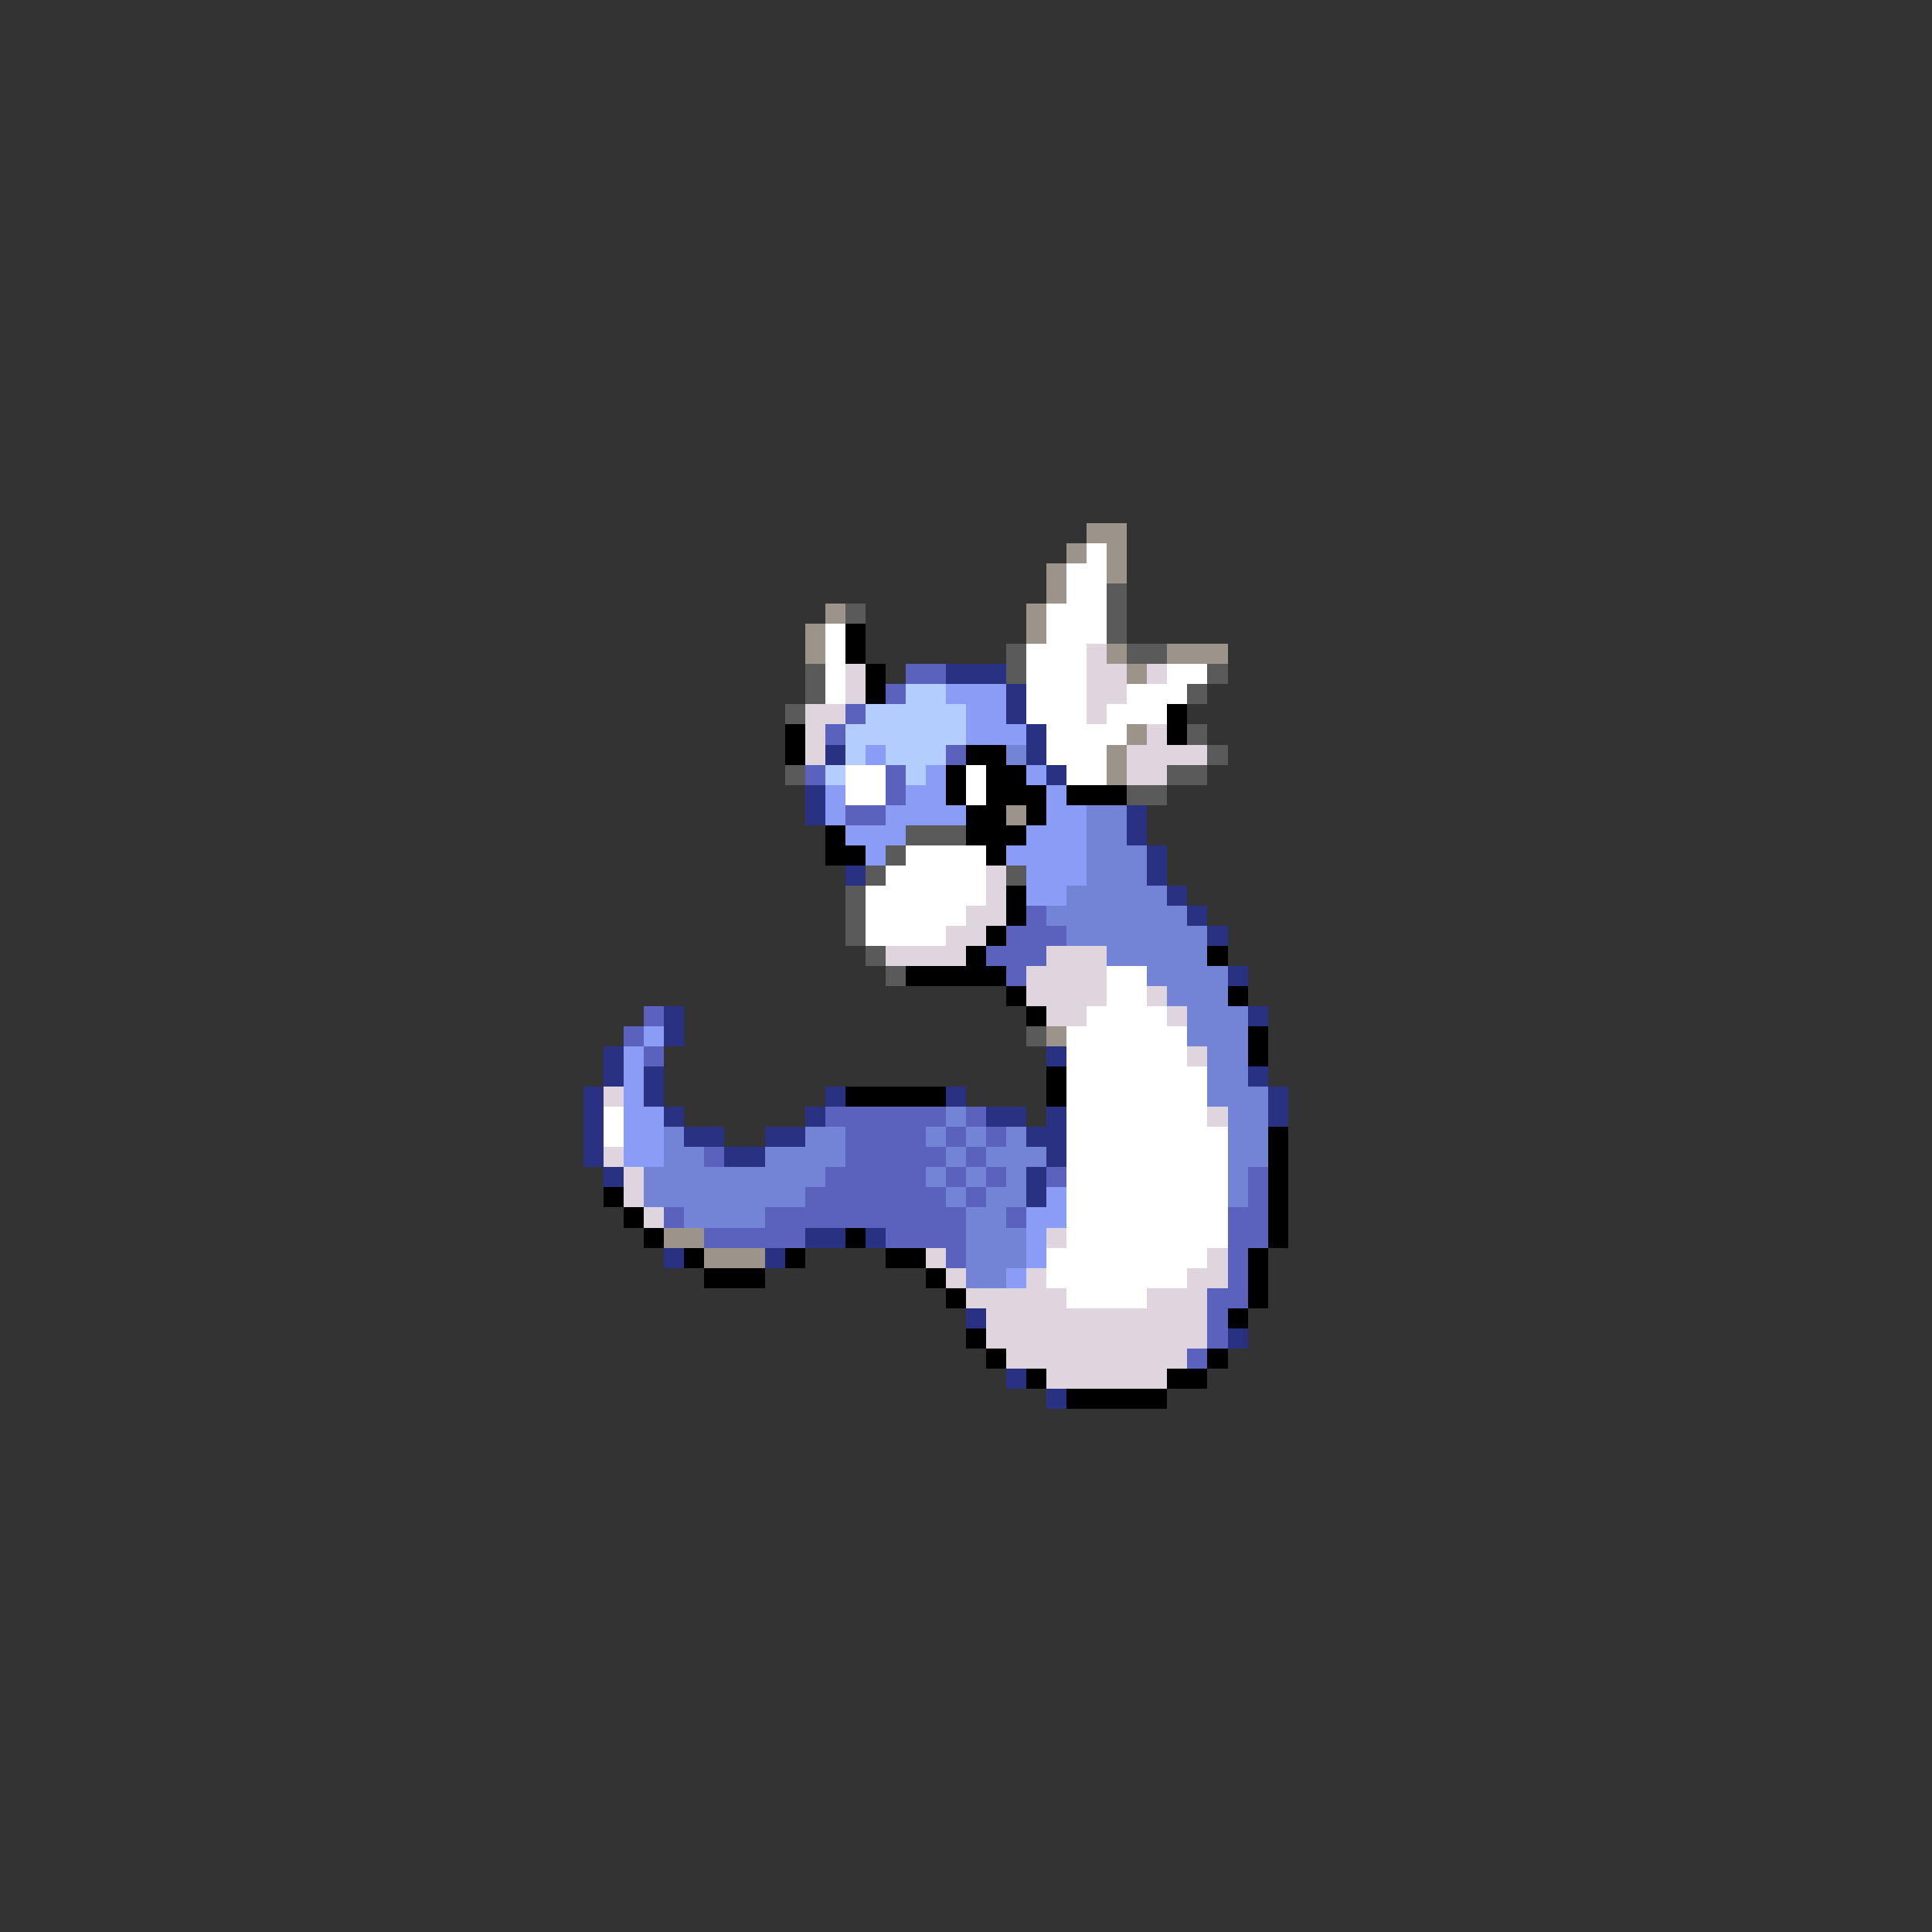 <svg xmlns="http://www.w3.org/2000/svg" viewBox="0 -0.5 96 96" shape-rendering="crispEdges">
<rect x="0" y="-0.5" width="96" height="96" fill="#333333" stroke="none"/>
<path stroke="#9c948b" d="M54 26h2M53 27h1M55 27h1M52 28h1M55 28h1M52 29h1M41 30h1M51 30h1M40 31h1M51 31h1M40 32h1M55 32h1M58 32h3M56 33h1M56 36h1M55 37h1M55 38h1M50 40h1M52 51h1M33 61h2M35 62h3" />
<path stroke="#ffffff" d="M54 27h1M53 28h2M53 29h2M52 30h3M41 31h1M52 31h3M41 32h1M51 32h3M41 33h1M51 33h3M58 33h2M41 34h1M51 34h3M56 34h3M51 35h3M55 35h3M52 36h4M52 37h3M42 38h2M48 38h1M53 38h2M42 39h2M48 39h1M45 42h4M44 43h5M43 44h6M43 45h5M43 46h4M55 48h2M55 49h2M54 50h4M53 51h6M53 52h6M53 53h7M53 54h7M30 55h1M53 55h7M30 56h1M53 56h8M53 57h8M53 58h8M53 59h8M53 60h8M53 61h8M52 62h8M52 63h7M53 64h4" />
<path stroke="#5a5a5a" d="M55 29h1M42 30h1M55 30h1M55 31h1M50 32h1M56 32h2M40 33h1M50 33h1M60 33h1M40 34h1M59 34h1M39 35h1M59 36h1M60 37h1M39 38h1M58 38h2M56 39h2M45 41h3M44 42h1M43 43h1M50 43h1M42 44h1M42 45h1M42 46h1M43 47h1M44 48h1M51 51h1" />
<path stroke="#000000" d="M42 31h1M42 32h1M43 33h1M43 34h1M58 35h1M39 36h1M58 36h1M39 37h1M48 37h2M47 38h1M49 38h2M47 39h1M49 39h3M53 39h3M48 40h2M51 40h1M41 41h1M48 41h3M41 42h2M49 42h1M50 44h1M50 45h1M49 46h1M48 47h1M60 47h1M45 48h5M50 49h1M61 49h1M51 50h1M62 51h1M62 52h1M52 53h1M42 54h5M52 54h1M63 56h1M63 57h1M63 58h1M30 59h1M63 59h1M31 60h1M63 60h1M32 61h1M42 61h1M63 61h1M34 62h1M39 62h1M44 62h2M62 62h1M35 63h3M46 63h1M62 63h1M47 64h1M62 64h1M61 65h1M48 66h1M49 67h1M60 67h1M51 68h1M58 68h2M53 69h5" />
<path stroke="#ded5de" d="M54 32h1M42 33h1M54 33h2M57 33h1M42 34h1M54 34h2M40 35h2M54 35h1M40 36h1M57 36h1M40 37h1M56 37h4M56 38h2M49 43h1M49 44h1M48 45h2M47 46h2M44 47h4M52 47h3M51 48h4M51 49h4M57 49h1M52 50h2M58 50h1M59 52h1M30 54h1M60 55h1M30 57h1M31 58h1M31 59h1M32 60h1M52 61h1M46 62h1M60 62h1M47 63h1M51 63h1M59 63h2M48 64h5M57 64h3M49 65h11M49 66h11M50 67h9M52 68h6" />
<path stroke="#5a62bd" d="M45 33h2M44 34h1M42 35h1M41 36h1M47 37h1M40 38h1M44 38h1M44 39h1M42 40h2M51 45h1M50 46h3M49 47h3M50 48h1M32 50h1M31 51h1M32 52h1M41 55h6M48 55h1M42 56h4M47 56h1M49 56h1M35 57h1M42 57h5M48 57h1M41 58h5M47 58h1M49 58h1M52 58h1M62 58h1M40 59h7M48 59h1M62 59h1M33 60h1M38 60h10M50 60h1M61 60h2M35 61h5M44 61h4M61 61h2M47 62h1M61 62h1M61 63h1M60 64h2M60 65h1M60 66h1M59 67h1" />
<path stroke="#293183" d="M47 33h3M50 34h1M50 35h1M51 36h1M41 37h1M51 37h1M52 38h1M40 39h1M40 40h1M56 40h1M56 41h1M57 42h1M42 43h1M57 43h1M58 44h1M59 45h1M60 46h1M61 48h1M33 50h1M62 50h1M33 51h1M30 52h1M52 52h1M30 53h1M32 53h1M62 53h1M29 54h1M32 54h1M41 54h1M47 54h1M63 54h1M29 55h1M33 55h1M40 55h1M49 55h2M52 55h1M63 55h1M29 56h1M34 56h2M38 56h2M51 56h2M29 57h1M36 57h2M52 57h1M30 58h1M51 58h1M51 59h1M40 61h2M43 61h1M33 62h1M38 62h1M48 65h1M61 66h1M50 68h1M52 69h1" />
<path stroke="#b4cdff" d="M45 34h2M43 35h5M42 36h6M42 37h1M44 37h3M41 38h1M45 38h1" />
<path stroke="#8b9cf6" d="M47 34h3M48 35h2M48 36h3M43 37h1M46 38h1M51 38h1M41 39h1M45 39h2M52 39h1M41 40h1M44 40h4M52 40h2M42 41h3M51 41h3M43 42h1M50 42h4M51 43h3M51 44h2M32 51h1M31 52h1M31 53h1M31 54h1M31 55h2M31 56h2M31 57h2M52 59h1M51 60h2M51 61h1M51 62h1M50 63h1" />
<path stroke="#7383d5" d="M50 37h1M54 40h2M54 41h2M54 42h3M54 43h3M53 44h5M52 45h7M53 46h7M55 47h5M57 48h4M58 49h3M59 50h3M59 51h3M60 52h2M60 53h2M60 54h3M47 55h1M61 55h2M33 56h1M40 56h2M46 56h1M48 56h1M50 56h1M61 56h2M33 57h2M38 57h4M47 57h1M49 57h3M61 57h2M32 58h9M46 58h1M48 58h1M50 58h1M61 58h1M32 59h8M47 59h1M49 59h2M61 59h1M34 60h4M48 60h2M48 61h3M48 62h3M48 63h2" />
</svg>